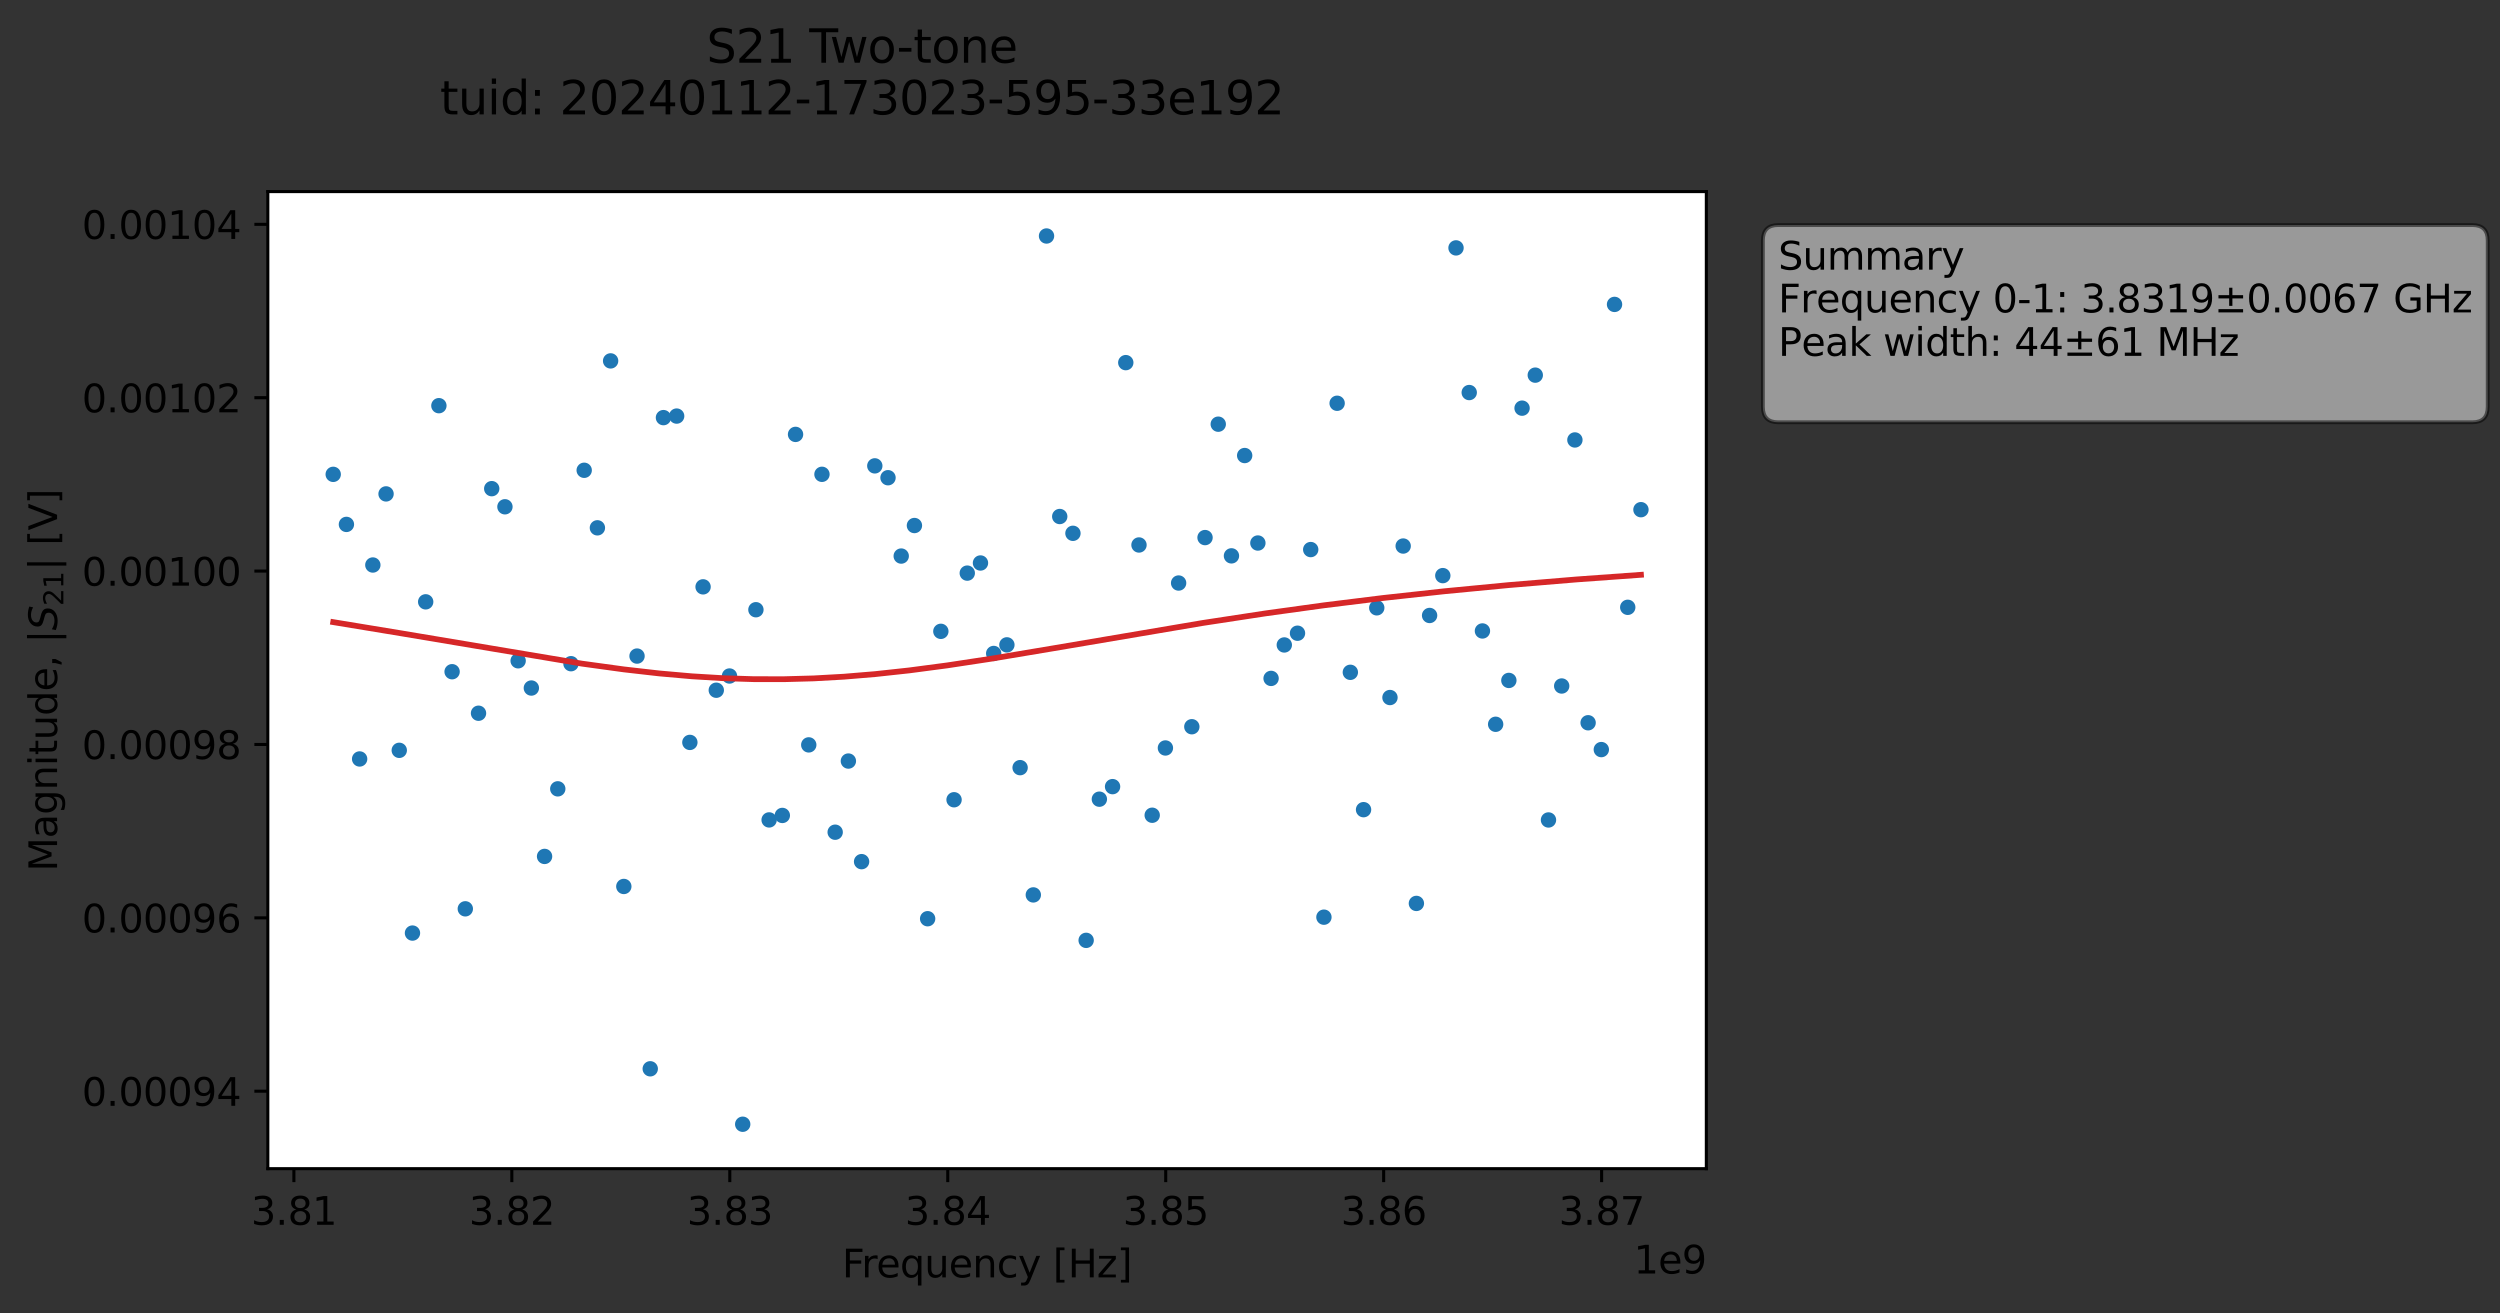 <?xml version="1.0" encoding="utf-8" standalone="no"?>
<!DOCTYPE svg PUBLIC "-//W3C//DTD SVG 1.1//EN"
  "http://www.w3.org/Graphics/SVG/1.1/DTD/svg11.dtd">
<svg xmlns:xlink="http://www.w3.org/1999/xlink" width="650.169pt" height="341.484pt" viewBox="0 0 650.169 341.484" xmlns="http://www.w3.org/2000/svg" version="1.1">
 <rect x="0" y="0" width="650.169" height="341.484" fill="#333333" stroke="none"/>
 <defs>
  <style type="text/css">*{stroke-linejoin: round; stroke-linecap: butt}</style>
 </defs>
 <g id="figure_1">
  <g id="patch_1">
   <path d="M 0 341.484 
L 650.169 341.484 
L 650.169 -0 
L 0 -0 
L 0 341.484 
z
" style="fill: none; opacity: 0"/>
  </g>
  <g id="axes_1">
   <g id="patch_2">
    <path d="M 69.653 303.928 
L 443.763 303.928 
L 443.763 49.824 
L 69.653 49.824 
z
" style="fill: #ffffff"/>
   </g>
   <g id="matplotlib.axis_1">
    <g id="xtick_1">
     <g id="line2d_1">
      <defs>
       <path id="m76c150fd55" d="M 0 0 
L 0 3.5 
" style="stroke: #000000; stroke-width: 0.8"/>
      </defs>
      <g>
       <use xlink:href="#m76c150fd55" x="76.429" y="303.928" style="stroke: #000000; stroke-width: 0.8"/>
      </g>
     </g>
     <g id="text_1">
      <!-- 3.81 -->
      <g transform="translate(65.297 318.526) scale(0.1 -0.1)">
       <defs>
        <path id="DejaVuSans-33" d="M 2597 2516 
Q 3050 2419 3304 2112 
Q 3559 1806 3559 1356 
Q 3559 666 3084 287 
Q 2609 -91 1734 -91 
Q 1441 -91 1130 -33 
Q 819 25 488 141 
L 488 750 
Q 750 597 1062 519 
Q 1375 441 1716 441 
Q 2309 441 2620 675 
Q 2931 909 2931 1356 
Q 2931 1769 2642 2001 
Q 2353 2234 1838 2234 
L 1294 2234 
L 1294 2753 
L 1863 2753 
Q 2328 2753 2575 2939 
Q 2822 3125 2822 3475 
Q 2822 3834 2567 4026 
Q 2313 4219 1838 4219 
Q 1578 4219 1281 4162 
Q 984 4106 628 3988 
L 628 4550 
Q 988 4650 1302 4700 
Q 1616 4750 1894 4750 
Q 2613 4750 3031 4423 
Q 3450 4097 3450 3541 
Q 3450 3153 3228 2886 
Q 3006 2619 2597 2516 
z
" transform="scale(0.016)"/>
        <path id="DejaVuSans-2e" d="M 684 794 
L 1344 794 
L 1344 0 
L 684 0 
L 684 794 
z
" transform="scale(0.016)"/>
        <path id="DejaVuSans-38" d="M 2034 2216 
Q 1584 2216 1326 1975 
Q 1069 1734 1069 1313 
Q 1069 891 1326 650 
Q 1584 409 2034 409 
Q 2484 409 2743 651 
Q 3003 894 3003 1313 
Q 3003 1734 2745 1975 
Q 2488 2216 2034 2216 
z
M 1403 2484 
Q 997 2584 770 2862 
Q 544 3141 544 3541 
Q 544 4100 942 4425 
Q 1341 4750 2034 4750 
Q 2731 4750 3128 4425 
Q 3525 4100 3525 3541 
Q 3525 3141 3298 2862 
Q 3072 2584 2669 2484 
Q 3125 2378 3379 2068 
Q 3634 1759 3634 1313 
Q 3634 634 3220 271 
Q 2806 -91 2034 -91 
Q 1263 -91 848 271 
Q 434 634 434 1313 
Q 434 1759 690 2068 
Q 947 2378 1403 2484 
z
M 1172 3481 
Q 1172 3119 1398 2916 
Q 1625 2713 2034 2713 
Q 2441 2713 2670 2916 
Q 2900 3119 2900 3481 
Q 2900 3844 2670 4047 
Q 2441 4250 2034 4250 
Q 1625 4250 1398 4047 
Q 1172 3844 1172 3481 
z
" transform="scale(0.016)"/>
        <path id="DejaVuSans-31" d="M 794 531 
L 1825 531 
L 1825 4091 
L 703 3866 
L 703 4441 
L 1819 4666 
L 2450 4666 
L 2450 531 
L 3481 531 
L 3481 0 
L 794 0 
L 794 531 
z
" transform="scale(0.016)"/>
       </defs>
       <use xlink:href="#DejaVuSans-33"/>
       <use xlink:href="#DejaVuSans-2e" x="63.623"/>
       <use xlink:href="#DejaVuSans-38" x="95.41"/>
       <use xlink:href="#DejaVuSans-31" x="159.033"/>
      </g>
     </g>
    </g>
    <g id="xtick_2">
     <g id="line2d_2">
      <g>
       <use xlink:href="#m76c150fd55" x="133.113" y="303.928" style="stroke: #000000; stroke-width: 0.8"/>
      </g>
     </g>
     <g id="text_2">
      <!-- 3.82 -->
      <g transform="translate(121.98 318.526) scale(0.1 -0.1)">
       <defs>
        <path id="DejaVuSans-32" d="M 1228 531 
L 3431 531 
L 3431 0 
L 469 0 
L 469 531 
Q 828 903 1448 1529 
Q 2069 2156 2228 2338 
Q 2531 2678 2651 2914 
Q 2772 3150 2772 3378 
Q 2772 3750 2511 3984 
Q 2250 4219 1831 4219 
Q 1534 4219 1204 4116 
Q 875 4013 500 3803 
L 500 4441 
Q 881 4594 1212 4672 
Q 1544 4750 1819 4750 
Q 2544 4750 2975 4387 
Q 3406 4025 3406 3419 
Q 3406 3131 3298 2873 
Q 3191 2616 2906 2266 
Q 2828 2175 2409 1742 
Q 1991 1309 1228 531 
z
" transform="scale(0.016)"/>
       </defs>
       <use xlink:href="#DejaVuSans-33"/>
       <use xlink:href="#DejaVuSans-2e" x="63.623"/>
       <use xlink:href="#DejaVuSans-38" x="95.41"/>
       <use xlink:href="#DejaVuSans-32" x="159.033"/>
      </g>
     </g>
    </g>
    <g id="xtick_3">
     <g id="line2d_3">
      <g>
       <use xlink:href="#m76c150fd55" x="189.796" y="303.928" style="stroke: #000000; stroke-width: 0.8"/>
      </g>
     </g>
     <g id="text_3">
      <!-- 3.83 -->
      <g transform="translate(178.663 318.526) scale(0.1 -0.1)">
       <use xlink:href="#DejaVuSans-33"/>
       <use xlink:href="#DejaVuSans-2e" x="63.623"/>
       <use xlink:href="#DejaVuSans-38" x="95.41"/>
       <use xlink:href="#DejaVuSans-33" x="159.033"/>
      </g>
     </g>
    </g>
    <g id="xtick_4">
     <g id="line2d_4">
      <g>
       <use xlink:href="#m76c150fd55" x="246.479" y="303.928" style="stroke: #000000; stroke-width: 0.8"/>
      </g>
     </g>
     <g id="text_4">
      <!-- 3.84 -->
      <g transform="translate(235.347 318.526) scale(0.1 -0.1)">
       <defs>
        <path id="DejaVuSans-34" d="M 2419 4116 
L 825 1625 
L 2419 1625 
L 2419 4116 
z
M 2253 4666 
L 3047 4666 
L 3047 1625 
L 3713 1625 
L 3713 1100 
L 3047 1100 
L 3047 0 
L 2419 0 
L 2419 1100 
L 313 1100 
L 313 1709 
L 2253 4666 
z
" transform="scale(0.016)"/>
       </defs>
       <use xlink:href="#DejaVuSans-33"/>
       <use xlink:href="#DejaVuSans-2e" x="63.623"/>
       <use xlink:href="#DejaVuSans-38" x="95.41"/>
       <use xlink:href="#DejaVuSans-34" x="159.033"/>
      </g>
     </g>
    </g>
    <g id="xtick_5">
     <g id="line2d_5">
      <g>
       <use xlink:href="#m76c150fd55" x="303.163" y="303.928" style="stroke: #000000; stroke-width: 0.8"/>
      </g>
     </g>
     <g id="text_5">
      <!-- 3.85 -->
      <g transform="translate(292.03 318.526) scale(0.1 -0.1)">
       <defs>
        <path id="DejaVuSans-35" d="M 691 4666 
L 3169 4666 
L 3169 4134 
L 1269 4134 
L 1269 2991 
Q 1406 3038 1543 3061 
Q 1681 3084 1819 3084 
Q 2600 3084 3056 2656 
Q 3513 2228 3513 1497 
Q 3513 744 3044 326 
Q 2575 -91 1722 -91 
Q 1428 -91 1123 -41 
Q 819 9 494 109 
L 494 744 
Q 775 591 1075 516 
Q 1375 441 1709 441 
Q 2250 441 2565 725 
Q 2881 1009 2881 1497 
Q 2881 1984 2565 2268 
Q 2250 2553 1709 2553 
Q 1456 2553 1204 2497 
Q 953 2441 691 2322 
L 691 4666 
z
" transform="scale(0.016)"/>
       </defs>
       <use xlink:href="#DejaVuSans-33"/>
       <use xlink:href="#DejaVuSans-2e" x="63.623"/>
       <use xlink:href="#DejaVuSans-38" x="95.41"/>
       <use xlink:href="#DejaVuSans-35" x="159.033"/>
      </g>
     </g>
    </g>
    <g id="xtick_6">
     <g id="line2d_6">
      <g>
       <use xlink:href="#m76c150fd55" x="359.846" y="303.928" style="stroke: #000000; stroke-width: 0.8"/>
      </g>
     </g>
     <g id="text_6">
      <!-- 3.86 -->
      <g transform="translate(348.713 318.526) scale(0.1 -0.1)">
       <defs>
        <path id="DejaVuSans-36" d="M 2113 2584 
Q 1688 2584 1439 2293 
Q 1191 2003 1191 1497 
Q 1191 994 1439 701 
Q 1688 409 2113 409 
Q 2538 409 2786 701 
Q 3034 994 3034 1497 
Q 3034 2003 2786 2293 
Q 2538 2584 2113 2584 
z
M 3366 4563 
L 3366 3988 
Q 3128 4100 2886 4159 
Q 2644 4219 2406 4219 
Q 1781 4219 1451 3797 
Q 1122 3375 1075 2522 
Q 1259 2794 1537 2939 
Q 1816 3084 2150 3084 
Q 2853 3084 3261 2657 
Q 3669 2231 3669 1497 
Q 3669 778 3244 343 
Q 2819 -91 2113 -91 
Q 1303 -91 875 529 
Q 447 1150 447 2328 
Q 447 3434 972 4092 
Q 1497 4750 2381 4750 
Q 2619 4750 2861 4703 
Q 3103 4656 3366 4563 
z
" transform="scale(0.016)"/>
       </defs>
       <use xlink:href="#DejaVuSans-33"/>
       <use xlink:href="#DejaVuSans-2e" x="63.623"/>
       <use xlink:href="#DejaVuSans-38" x="95.41"/>
       <use xlink:href="#DejaVuSans-36" x="159.033"/>
      </g>
     </g>
    </g>
    <g id="xtick_7">
     <g id="line2d_7">
      <g>
       <use xlink:href="#m76c150fd55" x="416.529" y="303.928" style="stroke: #000000; stroke-width: 0.8"/>
      </g>
     </g>
     <g id="text_7">
      <!-- 3.87 -->
      <g transform="translate(405.397 318.526) scale(0.1 -0.1)">
       <defs>
        <path id="DejaVuSans-37" d="M 525 4666 
L 3525 4666 
L 3525 4397 
L 1831 0 
L 1172 0 
L 2766 4134 
L 525 4134 
L 525 4666 
z
" transform="scale(0.016)"/>
       </defs>
       <use xlink:href="#DejaVuSans-33"/>
       <use xlink:href="#DejaVuSans-2e" x="63.623"/>
       <use xlink:href="#DejaVuSans-38" x="95.41"/>
       <use xlink:href="#DejaVuSans-37" x="159.033"/>
      </g>
     </g>
    </g>
    <g id="text_8">
     <!-- Frequency [Hz] -->
     <g transform="translate(219.003 332.205) scale(0.1 -0.1)">
      <defs>
       <path id="DejaVuSans-46" d="M 628 4666 
L 3309 4666 
L 3309 4134 
L 1259 4134 
L 1259 2759 
L 3109 2759 
L 3109 2228 
L 1259 2228 
L 1259 0 
L 628 0 
L 628 4666 
z
" transform="scale(0.016)"/>
       <path id="DejaVuSans-72" d="M 2631 2963 
Q 2534 3019 2420 3045 
Q 2306 3072 2169 3072 
Q 1681 3072 1420 2755 
Q 1159 2438 1159 1844 
L 1159 0 
L 581 0 
L 581 3500 
L 1159 3500 
L 1159 2956 
Q 1341 3275 1631 3429 
Q 1922 3584 2338 3584 
Q 2397 3584 2469 3576 
Q 2541 3569 2628 3553 
L 2631 2963 
z
" transform="scale(0.016)"/>
       <path id="DejaVuSans-65" d="M 3597 1894 
L 3597 1613 
L 953 1613 
Q 991 1019 1311 708 
Q 1631 397 2203 397 
Q 2534 397 2845 478 
Q 3156 559 3463 722 
L 3463 178 
Q 3153 47 2828 -22 
Q 2503 -91 2169 -91 
Q 1331 -91 842 396 
Q 353 884 353 1716 
Q 353 2575 817 3079 
Q 1281 3584 2069 3584 
Q 2775 3584 3186 3129 
Q 3597 2675 3597 1894 
z
M 3022 2063 
Q 3016 2534 2758 2815 
Q 2500 3097 2075 3097 
Q 1594 3097 1305 2825 
Q 1016 2553 972 2059 
L 3022 2063 
z
" transform="scale(0.016)"/>
       <path id="DejaVuSans-71" d="M 947 1747 
Q 947 1113 1208 752 
Q 1469 391 1925 391 
Q 2381 391 2643 752 
Q 2906 1113 2906 1747 
Q 2906 2381 2643 2742 
Q 2381 3103 1925 3103 
Q 1469 3103 1208 2742 
Q 947 2381 947 1747 
z
M 2906 525 
Q 2725 213 2448 61 
Q 2172 -91 1784 -91 
Q 1150 -91 751 415 
Q 353 922 353 1747 
Q 353 2572 751 3078 
Q 1150 3584 1784 3584 
Q 2172 3584 2448 3432 
Q 2725 3281 2906 2969 
L 2906 3500 
L 3481 3500 
L 3481 -1331 
L 2906 -1331 
L 2906 525 
z
" transform="scale(0.016)"/>
       <path id="DejaVuSans-75" d="M 544 1381 
L 544 3500 
L 1119 3500 
L 1119 1403 
Q 1119 906 1312 657 
Q 1506 409 1894 409 
Q 2359 409 2629 706 
Q 2900 1003 2900 1516 
L 2900 3500 
L 3475 3500 
L 3475 0 
L 2900 0 
L 2900 538 
Q 2691 219 2414 64 
Q 2138 -91 1772 -91 
Q 1169 -91 856 284 
Q 544 659 544 1381 
z
M 1991 3584 
L 1991 3584 
z
" transform="scale(0.016)"/>
       <path id="DejaVuSans-6e" d="M 3513 2113 
L 3513 0 
L 2938 0 
L 2938 2094 
Q 2938 2591 2744 2837 
Q 2550 3084 2163 3084 
Q 1697 3084 1428 2787 
Q 1159 2491 1159 1978 
L 1159 0 
L 581 0 
L 581 3500 
L 1159 3500 
L 1159 2956 
Q 1366 3272 1645 3428 
Q 1925 3584 2291 3584 
Q 2894 3584 3203 3211 
Q 3513 2838 3513 2113 
z
" transform="scale(0.016)"/>
       <path id="DejaVuSans-63" d="M 3122 3366 
L 3122 2828 
Q 2878 2963 2633 3030 
Q 2388 3097 2138 3097 
Q 1578 3097 1268 2742 
Q 959 2388 959 1747 
Q 959 1106 1268 751 
Q 1578 397 2138 397 
Q 2388 397 2633 464 
Q 2878 531 3122 666 
L 3122 134 
Q 2881 22 2623 -34 
Q 2366 -91 2075 -91 
Q 1284 -91 818 406 
Q 353 903 353 1747 
Q 353 2603 823 3093 
Q 1294 3584 2113 3584 
Q 2378 3584 2631 3529 
Q 2884 3475 3122 3366 
z
" transform="scale(0.016)"/>
       <path id="DejaVuSans-79" d="M 2059 -325 
Q 1816 -950 1584 -1140 
Q 1353 -1331 966 -1331 
L 506 -1331 
L 506 -850 
L 844 -850 
Q 1081 -850 1212 -737 
Q 1344 -625 1503 -206 
L 1606 56 
L 191 3500 
L 800 3500 
L 1894 763 
L 2988 3500 
L 3597 3500 
L 2059 -325 
z
" transform="scale(0.016)"/>
       <path id="DejaVuSans-20" transform="scale(0.016)"/>
       <path id="DejaVuSans-5b" d="M 550 4863 
L 1875 4863 
L 1875 4416 
L 1125 4416 
L 1125 -397 
L 1875 -397 
L 1875 -844 
L 550 -844 
L 550 4863 
z
" transform="scale(0.016)"/>
       <path id="DejaVuSans-48" d="M 628 4666 
L 1259 4666 
L 1259 2753 
L 3553 2753 
L 3553 4666 
L 4184 4666 
L 4184 0 
L 3553 0 
L 3553 2222 
L 1259 2222 
L 1259 0 
L 628 0 
L 628 4666 
z
" transform="scale(0.016)"/>
       <path id="DejaVuSans-7a" d="M 353 3500 
L 3084 3500 
L 3084 2975 
L 922 459 
L 3084 459 
L 3084 0 
L 275 0 
L 275 525 
L 2438 3041 
L 353 3041 
L 353 3500 
z
" transform="scale(0.016)"/>
       <path id="DejaVuSans-5d" d="M 1947 4863 
L 1947 -844 
L 622 -844 
L 622 -397 
L 1369 -397 
L 1369 4416 
L 622 4416 
L 622 4863 
L 1947 4863 
z
" transform="scale(0.016)"/>
      </defs>
      <use xlink:href="#DejaVuSans-46"/>
      <use xlink:href="#DejaVuSans-72" x="50.27"/>
      <use xlink:href="#DejaVuSans-65" x="89.133"/>
      <use xlink:href="#DejaVuSans-71" x="150.656"/>
      <use xlink:href="#DejaVuSans-75" x="214.133"/>
      <use xlink:href="#DejaVuSans-65" x="277.512"/>
      <use xlink:href="#DejaVuSans-6e" x="339.035"/>
      <use xlink:href="#DejaVuSans-63" x="402.414"/>
      <use xlink:href="#DejaVuSans-79" x="457.395"/>
      <use xlink:href="#DejaVuSans-20" x="516.574"/>
      <use xlink:href="#DejaVuSans-5b" x="548.361"/>
      <use xlink:href="#DejaVuSans-48" x="587.375"/>
      <use xlink:href="#DejaVuSans-7a" x="662.57"/>
      <use xlink:href="#DejaVuSans-5d" x="715.061"/>
     </g>
    </g>
    <g id="text_9">
     <!-- 1e9 -->
     <g transform="translate(424.885 331.205) scale(0.1 -0.1)">
      <defs>
       <path id="DejaVuSans-39" d="M 703 97 
L 703 672 
Q 941 559 1184 500 
Q 1428 441 1663 441 
Q 2288 441 2617 861 
Q 2947 1281 2994 2138 
Q 2813 1869 2534 1725 
Q 2256 1581 1919 1581 
Q 1219 1581 811 2004 
Q 403 2428 403 3163 
Q 403 3881 828 4315 
Q 1253 4750 1959 4750 
Q 2769 4750 3195 4129 
Q 3622 3509 3622 2328 
Q 3622 1225 3098 567 
Q 2575 -91 1691 -91 
Q 1453 -91 1209 -44 
Q 966 3 703 97 
z
M 1959 2075 
Q 2384 2075 2632 2365 
Q 2881 2656 2881 3163 
Q 2881 3666 2632 3958 
Q 2384 4250 1959 4250 
Q 1534 4250 1286 3958 
Q 1038 3666 1038 3163 
Q 1038 2656 1286 2365 
Q 1534 2075 1959 2075 
z
" transform="scale(0.016)"/>
      </defs>
      <use xlink:href="#DejaVuSans-31"/>
      <use xlink:href="#DejaVuSans-65" x="63.623"/>
      <use xlink:href="#DejaVuSans-39" x="125.146"/>
     </g>
    </g>
   </g>
   <g id="matplotlib.axis_2">
    <g id="ytick_1">
     <g id="line2d_8">
      <defs>
       <path id="m5e4858e130" d="M 0 0 
L -3.5 0 
" style="stroke: #000000; stroke-width: 0.8"/>
      </defs>
      <g>
       <use xlink:href="#m5e4858e130" x="69.653" y="283.79" style="stroke: #000000; stroke-width: 0.8"/>
      </g>
     </g>
     <g id="text_10">
      <!-- 0.00094 -->
      <g transform="translate(21.3 287.59) scale(0.1 -0.1)">
       <defs>
        <path id="DejaVuSans-30" d="M 2034 4250 
Q 1547 4250 1301 3770 
Q 1056 3291 1056 2328 
Q 1056 1369 1301 889 
Q 1547 409 2034 409 
Q 2525 409 2770 889 
Q 3016 1369 3016 2328 
Q 3016 3291 2770 3770 
Q 2525 4250 2034 4250 
z
M 2034 4750 
Q 2819 4750 3233 4129 
Q 3647 3509 3647 2328 
Q 3647 1150 3233 529 
Q 2819 -91 2034 -91 
Q 1250 -91 836 529 
Q 422 1150 422 2328 
Q 422 3509 836 4129 
Q 1250 4750 2034 4750 
z
" transform="scale(0.016)"/>
       </defs>
       <use xlink:href="#DejaVuSans-30"/>
       <use xlink:href="#DejaVuSans-2e" x="63.623"/>
       <use xlink:href="#DejaVuSans-30" x="95.41"/>
       <use xlink:href="#DejaVuSans-30" x="159.033"/>
       <use xlink:href="#DejaVuSans-30" x="222.656"/>
       <use xlink:href="#DejaVuSans-39" x="286.279"/>
       <use xlink:href="#DejaVuSans-34" x="349.902"/>
      </g>
     </g>
    </g>
    <g id="ytick_2">
     <g id="line2d_9">
      <g>
       <use xlink:href="#m5e4858e130" x="69.653" y="238.7" style="stroke: #000000; stroke-width: 0.8"/>
      </g>
     </g>
     <g id="text_11">
      <!-- 0.00096 -->
      <g transform="translate(21.3 242.5) scale(0.1 -0.1)">
       <use xlink:href="#DejaVuSans-30"/>
       <use xlink:href="#DejaVuSans-2e" x="63.623"/>
       <use xlink:href="#DejaVuSans-30" x="95.41"/>
       <use xlink:href="#DejaVuSans-30" x="159.033"/>
       <use xlink:href="#DejaVuSans-30" x="222.656"/>
       <use xlink:href="#DejaVuSans-39" x="286.279"/>
       <use xlink:href="#DejaVuSans-36" x="349.902"/>
      </g>
     </g>
    </g>
    <g id="ytick_3">
     <g id="line2d_10">
      <g>
       <use xlink:href="#m5e4858e130" x="69.653" y="193.61" style="stroke: #000000; stroke-width: 0.8"/>
      </g>
     </g>
     <g id="text_12">
      <!-- 0.00098 -->
      <g transform="translate(21.3 197.41) scale(0.1 -0.1)">
       <use xlink:href="#DejaVuSans-30"/>
       <use xlink:href="#DejaVuSans-2e" x="63.623"/>
       <use xlink:href="#DejaVuSans-30" x="95.41"/>
       <use xlink:href="#DejaVuSans-30" x="159.033"/>
       <use xlink:href="#DejaVuSans-30" x="222.656"/>
       <use xlink:href="#DejaVuSans-39" x="286.279"/>
       <use xlink:href="#DejaVuSans-38" x="349.902"/>
      </g>
     </g>
    </g>
    <g id="ytick_4">
     <g id="line2d_11">
      <g>
       <use xlink:href="#m5e4858e130" x="69.653" y="148.52" style="stroke: #000000; stroke-width: 0.8"/>
      </g>
     </g>
     <g id="text_13">
      <!-- 0.00100 -->
      <g transform="translate(21.3 152.32) scale(0.1 -0.1)">
       <use xlink:href="#DejaVuSans-30"/>
       <use xlink:href="#DejaVuSans-2e" x="63.623"/>
       <use xlink:href="#DejaVuSans-30" x="95.41"/>
       <use xlink:href="#DejaVuSans-30" x="159.033"/>
       <use xlink:href="#DejaVuSans-31" x="222.656"/>
       <use xlink:href="#DejaVuSans-30" x="286.279"/>
       <use xlink:href="#DejaVuSans-30" x="349.902"/>
      </g>
     </g>
    </g>
    <g id="ytick_5">
     <g id="line2d_12">
      <g>
       <use xlink:href="#m5e4858e130" x="69.653" y="103.43" style="stroke: #000000; stroke-width: 0.8"/>
      </g>
     </g>
     <g id="text_14">
      <!-- 0.00102 -->
      <g transform="translate(21.3 107.23) scale(0.1 -0.1)">
       <use xlink:href="#DejaVuSans-30"/>
       <use xlink:href="#DejaVuSans-2e" x="63.623"/>
       <use xlink:href="#DejaVuSans-30" x="95.41"/>
       <use xlink:href="#DejaVuSans-30" x="159.033"/>
       <use xlink:href="#DejaVuSans-31" x="222.656"/>
       <use xlink:href="#DejaVuSans-30" x="286.279"/>
       <use xlink:href="#DejaVuSans-32" x="349.902"/>
      </g>
     </g>
    </g>
    <g id="ytick_6">
     <g id="line2d_13">
      <g>
       <use xlink:href="#m5e4858e130" x="69.653" y="58.34" style="stroke: #000000; stroke-width: 0.8"/>
      </g>
     </g>
     <g id="text_15">
      <!-- 0.00104 -->
      <g transform="translate(21.3 62.14) scale(0.1 -0.1)">
       <use xlink:href="#DejaVuSans-30"/>
       <use xlink:href="#DejaVuSans-2e" x="63.623"/>
       <use xlink:href="#DejaVuSans-30" x="95.41"/>
       <use xlink:href="#DejaVuSans-30" x="159.033"/>
       <use xlink:href="#DejaVuSans-31" x="222.656"/>
       <use xlink:href="#DejaVuSans-30" x="286.279"/>
       <use xlink:href="#DejaVuSans-34" x="349.902"/>
      </g>
     </g>
    </g>
    <g id="text_16">
     <!-- Magnitude, $|S_{21}|$ [V] -->
     <g transform="translate(14.9 226.626) rotate(-90) scale(0.1 -0.1)">
      <defs>
       <path id="DejaVuSans-4d" d="M 628 4666 
L 1569 4666 
L 2759 1491 
L 3956 4666 
L 4897 4666 
L 4897 0 
L 4281 0 
L 4281 4097 
L 3078 897 
L 2444 897 
L 1241 4097 
L 1241 0 
L 628 0 
L 628 4666 
z
" transform="scale(0.016)"/>
       <path id="DejaVuSans-61" d="M 2194 1759 
Q 1497 1759 1228 1600 
Q 959 1441 959 1056 
Q 959 750 1161 570 
Q 1363 391 1709 391 
Q 2188 391 2477 730 
Q 2766 1069 2766 1631 
L 2766 1759 
L 2194 1759 
z
M 3341 1997 
L 3341 0 
L 2766 0 
L 2766 531 
Q 2569 213 2275 61 
Q 1981 -91 1556 -91 
Q 1019 -91 701 211 
Q 384 513 384 1019 
Q 384 1609 779 1909 
Q 1175 2209 1959 2209 
L 2766 2209 
L 2766 2266 
Q 2766 2663 2505 2880 
Q 2244 3097 1772 3097 
Q 1472 3097 1187 3025 
Q 903 2953 641 2809 
L 641 3341 
Q 956 3463 1253 3523 
Q 1550 3584 1831 3584 
Q 2591 3584 2966 3190 
Q 3341 2797 3341 1997 
z
" transform="scale(0.016)"/>
       <path id="DejaVuSans-67" d="M 2906 1791 
Q 2906 2416 2648 2759 
Q 2391 3103 1925 3103 
Q 1463 3103 1205 2759 
Q 947 2416 947 1791 
Q 947 1169 1205 825 
Q 1463 481 1925 481 
Q 2391 481 2648 825 
Q 2906 1169 2906 1791 
z
M 3481 434 
Q 3481 -459 3084 -895 
Q 2688 -1331 1869 -1331 
Q 1566 -1331 1297 -1286 
Q 1028 -1241 775 -1147 
L 775 -588 
Q 1028 -725 1275 -790 
Q 1522 -856 1778 -856 
Q 2344 -856 2625 -561 
Q 2906 -266 2906 331 
L 2906 616 
Q 2728 306 2450 153 
Q 2172 0 1784 0 
Q 1141 0 747 490 
Q 353 981 353 1791 
Q 353 2603 747 3093 
Q 1141 3584 1784 3584 
Q 2172 3584 2450 3431 
Q 2728 3278 2906 2969 
L 2906 3500 
L 3481 3500 
L 3481 434 
z
" transform="scale(0.016)"/>
       <path id="DejaVuSans-69" d="M 603 3500 
L 1178 3500 
L 1178 0 
L 603 0 
L 603 3500 
z
M 603 4863 
L 1178 4863 
L 1178 4134 
L 603 4134 
L 603 4863 
z
" transform="scale(0.016)"/>
       <path id="DejaVuSans-74" d="M 1172 4494 
L 1172 3500 
L 2356 3500 
L 2356 3053 
L 1172 3053 
L 1172 1153 
Q 1172 725 1289 603 
Q 1406 481 1766 481 
L 2356 481 
L 2356 0 
L 1766 0 
Q 1100 0 847 248 
Q 594 497 594 1153 
L 594 3053 
L 172 3053 
L 172 3500 
L 594 3500 
L 594 4494 
L 1172 4494 
z
" transform="scale(0.016)"/>
       <path id="DejaVuSans-64" d="M 2906 2969 
L 2906 4863 
L 3481 4863 
L 3481 0 
L 2906 0 
L 2906 525 
Q 2725 213 2448 61 
Q 2172 -91 1784 -91 
Q 1150 -91 751 415 
Q 353 922 353 1747 
Q 353 2572 751 3078 
Q 1150 3584 1784 3584 
Q 2172 3584 2448 3432 
Q 2725 3281 2906 2969 
z
M 947 1747 
Q 947 1113 1208 752 
Q 1469 391 1925 391 
Q 2381 391 2643 752 
Q 2906 1113 2906 1747 
Q 2906 2381 2643 2742 
Q 2381 3103 1925 3103 
Q 1469 3103 1208 2742 
Q 947 2381 947 1747 
z
" transform="scale(0.016)"/>
       <path id="DejaVuSans-2c" d="M 750 794 
L 1409 794 
L 1409 256 
L 897 -744 
L 494 -744 
L 750 256 
L 750 794 
z
" transform="scale(0.016)"/>
       <path id="DejaVuSans-7c" d="M 1344 4891 
L 1344 -1509 
L 813 -1509 
L 813 4891 
L 1344 4891 
z
" transform="scale(0.016)"/>
       <path id="DejaVuSans-Oblique-53" d="M 3859 4513 
L 3738 3897 
Q 3422 4066 3111 4152 
Q 2800 4238 2509 4238 
Q 1944 4238 1609 3991 
Q 1275 3744 1275 3334 
Q 1275 3109 1398 2989 
Q 1522 2869 2034 2731 
L 2413 2638 
Q 3053 2472 3303 2217 
Q 3553 1963 3553 1503 
Q 3553 797 2998 353 
Q 2444 -91 1538 -91 
Q 1166 -91 791 -17 
Q 416 56 38 206 
L 166 856 
Q 513 641 861 531 
Q 1209 422 1556 422 
Q 2147 422 2503 684 
Q 2859 947 2859 1369 
Q 2859 1650 2717 1795 
Q 2575 1941 2106 2059 
L 1728 2156 
Q 1081 2325 845 2545 
Q 609 2766 609 3163 
Q 609 3859 1145 4304 
Q 1681 4750 2541 4750 
Q 2875 4750 3203 4690 
Q 3531 4631 3859 4513 
z
" transform="scale(0.016)"/>
       <path id="DejaVuSans-56" d="M 1831 0 
L 50 4666 
L 709 4666 
L 2188 738 
L 3669 4666 
L 4325 4666 
L 2547 0 
L 1831 0 
z
" transform="scale(0.016)"/>
      </defs>
      <use xlink:href="#DejaVuSans-4d" transform="translate(0 0.578)"/>
      <use xlink:href="#DejaVuSans-61" transform="translate(86.279 0.578)"/>
      <use xlink:href="#DejaVuSans-67" transform="translate(147.559 0.578)"/>
      <use xlink:href="#DejaVuSans-6e" transform="translate(211.035 0.578)"/>
      <use xlink:href="#DejaVuSans-69" transform="translate(274.414 0.578)"/>
      <use xlink:href="#DejaVuSans-74" transform="translate(302.197 0.578)"/>
      <use xlink:href="#DejaVuSans-75" transform="translate(341.406 0.578)"/>
      <use xlink:href="#DejaVuSans-64" transform="translate(404.785 0.578)"/>
      <use xlink:href="#DejaVuSans-65" transform="translate(468.262 0.578)"/>
      <use xlink:href="#DejaVuSans-2c" transform="translate(529.785 0.578)"/>
      <use xlink:href="#DejaVuSans-20" transform="translate(561.572 0.578)"/>
      <use xlink:href="#DejaVuSans-7c" transform="translate(593.359 0.578)"/>
      <use xlink:href="#DejaVuSans-Oblique-53" transform="translate(627.051 0.578)"/>
      <use xlink:href="#DejaVuSans-32" transform="translate(690.527 -15.828) scale(0.7)"/>
      <use xlink:href="#DejaVuSans-31" transform="translate(735.063 -15.828) scale(0.7)"/>
      <use xlink:href="#DejaVuSans-7c" transform="translate(782.334 0.578)"/>
      <use xlink:href="#DejaVuSans-20" transform="translate(816.025 0.578)"/>
      <use xlink:href="#DejaVuSans-5b" transform="translate(847.812 0.578)"/>
      <use xlink:href="#DejaVuSans-56" transform="translate(886.826 0.578)"/>
      <use xlink:href="#DejaVuSans-5d" transform="translate(955.234 0.578)"/>
     </g>
    </g>
   </g>
   <g id="line2d_14">
    <defs>
     <path id="mcd291f8b4f" d="M 0 1.5 
C 0.398 1.5 0.779 1.342 1.061 1.061 
C 1.342 0.779 1.5 0.398 1.5 0 
C 1.5 -0.398 1.342 -0.779 1.061 -1.061 
C 0.779 -1.342 0.398 -1.5 0 -1.5 
C -0.398 -1.5 -0.779 -1.342 -1.061 -1.061 
C -1.342 -0.779 -1.5 -0.398 -1.5 0 
C -1.5 0.398 -1.342 0.779 -1.061 1.061 
C -0.779 1.342 -0.398 1.5 0 1.5 
z
" style="stroke: #1f77b4"/>
    </defs>
    <g clip-path="url(#p16f8988247)">
     <use xlink:href="#mcd291f8b4f" x="86.658" y="123.363" style="fill: #1f77b4; stroke: #1f77b4"/>
     <use xlink:href="#mcd291f8b4f" x="90.093" y="136.382" style="fill: #1f77b4; stroke: #1f77b4"/>
     <use xlink:href="#mcd291f8b4f" x="93.529" y="197.381" style="fill: #1f77b4; stroke: #1f77b4"/>
     <use xlink:href="#mcd291f8b4f" x="96.964" y="146.94" style="fill: #1f77b4; stroke: #1f77b4"/>
     <use xlink:href="#mcd291f8b4f" x="100.4" y="128.449" style="fill: #1f77b4; stroke: #1f77b4"/>
     <use xlink:href="#mcd291f8b4f" x="103.835" y="195.136" style="fill: #1f77b4; stroke: #1f77b4"/>
     <use xlink:href="#mcd291f8b4f" x="107.27" y="242.662" style="fill: #1f77b4; stroke: #1f77b4"/>
     <use xlink:href="#mcd291f8b4f" x="110.706" y="156.518" style="fill: #1f77b4; stroke: #1f77b4"/>
     <use xlink:href="#mcd291f8b4f" x="114.141" y="105.504" style="fill: #1f77b4; stroke: #1f77b4"/>
     <use xlink:href="#mcd291f8b4f" x="117.576" y="174.692" style="fill: #1f77b4; stroke: #1f77b4"/>
     <use xlink:href="#mcd291f8b4f" x="121.012" y="236.356" style="fill: #1f77b4; stroke: #1f77b4"/>
     <use xlink:href="#mcd291f8b4f" x="124.447" y="185.49" style="fill: #1f77b4; stroke: #1f77b4"/>
     <use xlink:href="#mcd291f8b4f" x="127.882" y="127.084" style="fill: #1f77b4; stroke: #1f77b4"/>
     <use xlink:href="#mcd291f8b4f" x="131.318" y="131.799" style="fill: #1f77b4; stroke: #1f77b4"/>
     <use xlink:href="#mcd291f8b4f" x="134.753" y="171.849" style="fill: #1f77b4; stroke: #1f77b4"/>
     <use xlink:href="#mcd291f8b4f" x="138.188" y="178.935" style="fill: #1f77b4; stroke: #1f77b4"/>
     <use xlink:href="#mcd291f8b4f" x="141.624" y="222.728" style="fill: #1f77b4; stroke: #1f77b4"/>
     <use xlink:href="#mcd291f8b4f" x="145.059" y="205.152" style="fill: #1f77b4; stroke: #1f77b4"/>
     <use xlink:href="#mcd291f8b4f" x="148.494" y="172.606" style="fill: #1f77b4; stroke: #1f77b4"/>
     <use xlink:href="#mcd291f8b4f" x="151.93" y="122.304" style="fill: #1f77b4; stroke: #1f77b4"/>
     <use xlink:href="#mcd291f8b4f" x="155.365" y="137.27" style="fill: #1f77b4; stroke: #1f77b4"/>
     <use xlink:href="#mcd291f8b4f" x="158.801" y="93.857" style="fill: #1f77b4; stroke: #1f77b4"/>
     <use xlink:href="#mcd291f8b4f" x="162.236" y="230.54" style="fill: #1f77b4; stroke: #1f77b4"/>
     <use xlink:href="#mcd291f8b4f" x="165.671" y="170.623" style="fill: #1f77b4; stroke: #1f77b4"/>
     <use xlink:href="#mcd291f8b4f" x="169.107" y="277.959" style="fill: #1f77b4; stroke: #1f77b4"/>
     <use xlink:href="#mcd291f8b4f" x="172.542" y="108.61" style="fill: #1f77b4; stroke: #1f77b4"/>
     <use xlink:href="#mcd291f8b4f" x="175.977" y="108.208" style="fill: #1f77b4; stroke: #1f77b4"/>
     <use xlink:href="#mcd291f8b4f" x="179.413" y="193.076" style="fill: #1f77b4; stroke: #1f77b4"/>
     <use xlink:href="#mcd291f8b4f" x="182.848" y="152.621" style="fill: #1f77b4; stroke: #1f77b4"/>
     <use xlink:href="#mcd291f8b4f" x="186.283" y="179.505" style="fill: #1f77b4; stroke: #1f77b4"/>
     <use xlink:href="#mcd291f8b4f" x="189.719" y="175.807" style="fill: #1f77b4; stroke: #1f77b4"/>
     <use xlink:href="#mcd291f8b4f" x="193.154" y="292.378" style="fill: #1f77b4; stroke: #1f77b4"/>
     <use xlink:href="#mcd291f8b4f" x="196.589" y="158.571" style="fill: #1f77b4; stroke: #1f77b4"/>
     <use xlink:href="#mcd291f8b4f" x="200.025" y="213.234" style="fill: #1f77b4; stroke: #1f77b4"/>
     <use xlink:href="#mcd291f8b4f" x="203.46" y="212.07" style="fill: #1f77b4; stroke: #1f77b4"/>
     <use xlink:href="#mcd291f8b4f" x="206.895" y="112.972" style="fill: #1f77b4; stroke: #1f77b4"/>
     <use xlink:href="#mcd291f8b4f" x="210.331" y="193.721" style="fill: #1f77b4; stroke: #1f77b4"/>
     <use xlink:href="#mcd291f8b4f" x="213.766" y="123.354" style="fill: #1f77b4; stroke: #1f77b4"/>
     <use xlink:href="#mcd291f8b4f" x="217.202" y="216.43" style="fill: #1f77b4; stroke: #1f77b4"/>
     <use xlink:href="#mcd291f8b4f" x="220.637" y="197.925" style="fill: #1f77b4; stroke: #1f77b4"/>
     <use xlink:href="#mcd291f8b4f" x="224.072" y="224.086" style="fill: #1f77b4; stroke: #1f77b4"/>
     <use xlink:href="#mcd291f8b4f" x="227.508" y="121.157" style="fill: #1f77b4; stroke: #1f77b4"/>
     <use xlink:href="#mcd291f8b4f" x="230.943" y="124.24" style="fill: #1f77b4; stroke: #1f77b4"/>
     <use xlink:href="#mcd291f8b4f" x="234.378" y="144.613" style="fill: #1f77b4; stroke: #1f77b4"/>
     <use xlink:href="#mcd291f8b4f" x="237.814" y="136.672" style="fill: #1f77b4; stroke: #1f77b4"/>
     <use xlink:href="#mcd291f8b4f" x="241.249" y="238.929" style="fill: #1f77b4; stroke: #1f77b4"/>
     <use xlink:href="#mcd291f8b4f" x="244.684" y="164.188" style="fill: #1f77b4; stroke: #1f77b4"/>
     <use xlink:href="#mcd291f8b4f" x="248.12" y="207.991" style="fill: #1f77b4; stroke: #1f77b4"/>
     <use xlink:href="#mcd291f8b4f" x="251.555" y="149.05" style="fill: #1f77b4; stroke: #1f77b4"/>
     <use xlink:href="#mcd291f8b4f" x="254.99" y="146.416" style="fill: #1f77b4; stroke: #1f77b4"/>
     <use xlink:href="#mcd291f8b4f" x="258.426" y="169.948" style="fill: #1f77b4; stroke: #1f77b4"/>
     <use xlink:href="#mcd291f8b4f" x="261.861" y="167.708" style="fill: #1f77b4; stroke: #1f77b4"/>
     <use xlink:href="#mcd291f8b4f" x="265.297" y="199.64" style="fill: #1f77b4; stroke: #1f77b4"/>
     <use xlink:href="#mcd291f8b4f" x="268.732" y="232.737" style="fill: #1f77b4; stroke: #1f77b4"/>
     <use xlink:href="#mcd291f8b4f" x="272.167" y="61.374" style="fill: #1f77b4; stroke: #1f77b4"/>
     <use xlink:href="#mcd291f8b4f" x="275.603" y="134.328" style="fill: #1f77b4; stroke: #1f77b4"/>
     <use xlink:href="#mcd291f8b4f" x="279.038" y="138.698" style="fill: #1f77b4; stroke: #1f77b4"/>
     <use xlink:href="#mcd291f8b4f" x="282.473" y="244.557" style="fill: #1f77b4; stroke: #1f77b4"/>
     <use xlink:href="#mcd291f8b4f" x="285.909" y="207.841" style="fill: #1f77b4; stroke: #1f77b4"/>
     <use xlink:href="#mcd291f8b4f" x="289.344" y="204.578" style="fill: #1f77b4; stroke: #1f77b4"/>
     <use xlink:href="#mcd291f8b4f" x="292.779" y="94.309" style="fill: #1f77b4; stroke: #1f77b4"/>
     <use xlink:href="#mcd291f8b4f" x="296.215" y="141.732" style="fill: #1f77b4; stroke: #1f77b4"/>
     <use xlink:href="#mcd291f8b4f" x="299.65" y="212.018" style="fill: #1f77b4; stroke: #1f77b4"/>
     <use xlink:href="#mcd291f8b4f" x="303.085" y="194.523" style="fill: #1f77b4; stroke: #1f77b4"/>
     <use xlink:href="#mcd291f8b4f" x="306.521" y="151.627" style="fill: #1f77b4; stroke: #1f77b4"/>
     <use xlink:href="#mcd291f8b4f" x="309.956" y="188.999" style="fill: #1f77b4; stroke: #1f77b4"/>
     <use xlink:href="#mcd291f8b4f" x="313.391" y="139.808" style="fill: #1f77b4; stroke: #1f77b4"/>
     <use xlink:href="#mcd291f8b4f" x="316.827" y="110.317" style="fill: #1f77b4; stroke: #1f77b4"/>
     <use xlink:href="#mcd291f8b4f" x="320.262" y="144.56" style="fill: #1f77b4; stroke: #1f77b4"/>
     <use xlink:href="#mcd291f8b4f" x="323.698" y="118.47" style="fill: #1f77b4; stroke: #1f77b4"/>
     <use xlink:href="#mcd291f8b4f" x="327.133" y="141.222" style="fill: #1f77b4; stroke: #1f77b4"/>
     <use xlink:href="#mcd291f8b4f" x="330.568" y="176.431" style="fill: #1f77b4; stroke: #1f77b4"/>
     <use xlink:href="#mcd291f8b4f" x="334.004" y="167.731" style="fill: #1f77b4; stroke: #1f77b4"/>
     <use xlink:href="#mcd291f8b4f" x="337.439" y="164.679" style="fill: #1f77b4; stroke: #1f77b4"/>
     <use xlink:href="#mcd291f8b4f" x="340.874" y="142.925" style="fill: #1f77b4; stroke: #1f77b4"/>
     <use xlink:href="#mcd291f8b4f" x="344.31" y="238.527" style="fill: #1f77b4; stroke: #1f77b4"/>
     <use xlink:href="#mcd291f8b4f" x="347.745" y="104.876" style="fill: #1f77b4; stroke: #1f77b4"/>
     <use xlink:href="#mcd291f8b4f" x="351.18" y="174.847" style="fill: #1f77b4; stroke: #1f77b4"/>
     <use xlink:href="#mcd291f8b4f" x="354.616" y="210.569" style="fill: #1f77b4; stroke: #1f77b4"/>
     <use xlink:href="#mcd291f8b4f" x="358.051" y="158.075" style="fill: #1f77b4; stroke: #1f77b4"/>
     <use xlink:href="#mcd291f8b4f" x="361.486" y="181.405" style="fill: #1f77b4; stroke: #1f77b4"/>
     <use xlink:href="#mcd291f8b4f" x="364.922" y="142.006" style="fill: #1f77b4; stroke: #1f77b4"/>
     <use xlink:href="#mcd291f8b4f" x="368.357" y="234.951" style="fill: #1f77b4; stroke: #1f77b4"/>
     <use xlink:href="#mcd291f8b4f" x="371.792" y="160.065" style="fill: #1f77b4; stroke: #1f77b4"/>
     <use xlink:href="#mcd291f8b4f" x="375.228" y="149.699" style="fill: #1f77b4; stroke: #1f77b4"/>
     <use xlink:href="#mcd291f8b4f" x="378.663" y="64.47" style="fill: #1f77b4; stroke: #1f77b4"/>
     <use xlink:href="#mcd291f8b4f" x="382.099" y="102.088" style="fill: #1f77b4; stroke: #1f77b4"/>
     <use xlink:href="#mcd291f8b4f" x="385.534" y="164.091" style="fill: #1f77b4; stroke: #1f77b4"/>
     <use xlink:href="#mcd291f8b4f" x="388.969" y="188.362" style="fill: #1f77b4; stroke: #1f77b4"/>
     <use xlink:href="#mcd291f8b4f" x="392.405" y="176.958" style="fill: #1f77b4; stroke: #1f77b4"/>
     <use xlink:href="#mcd291f8b4f" x="395.84" y="106.148" style="fill: #1f77b4; stroke: #1f77b4"/>
     <use xlink:href="#mcd291f8b4f" x="399.275" y="97.562" style="fill: #1f77b4; stroke: #1f77b4"/>
     <use xlink:href="#mcd291f8b4f" x="402.711" y="213.246" style="fill: #1f77b4; stroke: #1f77b4"/>
     <use xlink:href="#mcd291f8b4f" x="406.146" y="178.406" style="fill: #1f77b4; stroke: #1f77b4"/>
     <use xlink:href="#mcd291f8b4f" x="409.581" y="114.419" style="fill: #1f77b4; stroke: #1f77b4"/>
     <use xlink:href="#mcd291f8b4f" x="413.017" y="187.967" style="fill: #1f77b4; stroke: #1f77b4"/>
     <use xlink:href="#mcd291f8b4f" x="416.452" y="194.943" style="fill: #1f77b4; stroke: #1f77b4"/>
     <use xlink:href="#mcd291f8b4f" x="419.887" y="79.166" style="fill: #1f77b4; stroke: #1f77b4"/>
     <use xlink:href="#mcd291f8b4f" x="423.323" y="157.943" style="fill: #1f77b4; stroke: #1f77b4"/>
     <use xlink:href="#mcd291f8b4f" x="426.758" y="132.552" style="fill: #1f77b4; stroke: #1f77b4"/>
    </g>
   </g>
   <g id="line2d_15">
    <path d="M 86.658 161.794 
L 104.361 164.71 
L 151.342 172.59 
L 162.236 174.088 
L 171.428 175.134 
L 179.939 175.885 
L 188.109 176.379 
L 195.94 176.626 
L 203.77 176.642 
L 211.6 176.428 
L 219.43 175.991 
L 227.6 175.313 
L 236.452 174.353 
L 246.325 173.05 
L 257.9 171.291 
L 273.9 168.61 
L 312.711 162.028 
L 329.052 159.533 
L 344.372 157.415 
L 359.691 155.518 
L 375.692 153.764 
L 392.374 152.163 
L 410.077 150.689 
L 426.758 149.487 
L 426.758 149.487 
" clip-path="url(#p16f8988247)" style="fill: none; stroke: #d62728; stroke-width: 1.5; stroke-linecap: square"/>
   </g>
   <g id="patch_3">
    <path d="M 69.653 303.928 
L 69.653 49.824 
" style="fill: none; stroke: #000000; stroke-width: 0.8; stroke-linejoin: miter; stroke-linecap: square"/>
   </g>
   <g id="patch_4">
    <path d="M 443.763 303.928 
L 443.763 49.824 
" style="fill: none; stroke: #000000; stroke-width: 0.8; stroke-linejoin: miter; stroke-linecap: square"/>
   </g>
   <g id="patch_5">
    <path d="M 69.653 303.928 
L 443.763 303.928 
" style="fill: none; stroke: #000000; stroke-width: 0.8; stroke-linejoin: miter; stroke-linecap: square"/>
   </g>
   <g id="patch_6">
    <path d="M 69.653 49.824 
L 443.763 49.824 
" style="fill: none; stroke: #000000; stroke-width: 0.8; stroke-linejoin: miter; stroke-linecap: square"/>
   </g>
   <g id="text_17">
    <g id="patch_7">
     <path d="M 462.469 109.821 
L 642.969 109.821 
Q 646.969 109.821 646.969 105.821 
L 646.969 62.529 
Q 646.969 58.529 642.969 58.529 
L 462.469 58.529 
Q 458.469 58.529 458.469 62.529 
L 458.469 105.821 
Q 458.469 109.821 462.469 109.821 
z
" style="fill: #ffffff; opacity: 0.5; stroke: #000000; stroke-linejoin: miter"/>
    </g>
    <!-- Summary -->
    <g transform="translate(462.469 70.128) scale(0.1 -0.1)">
     <defs>
      <path id="DejaVuSans-53" d="M 3425 4513 
L 3425 3897 
Q 3066 4069 2747 4153 
Q 2428 4238 2131 4238 
Q 1616 4238 1336 4038 
Q 1056 3838 1056 3469 
Q 1056 3159 1242 3001 
Q 1428 2844 1947 2747 
L 2328 2669 
Q 3034 2534 3370 2195 
Q 3706 1856 3706 1288 
Q 3706 609 3251 259 
Q 2797 -91 1919 -91 
Q 1588 -91 1214 -16 
Q 841 59 441 206 
L 441 856 
Q 825 641 1194 531 
Q 1563 422 1919 422 
Q 2459 422 2753 634 
Q 3047 847 3047 1241 
Q 3047 1584 2836 1778 
Q 2625 1972 2144 2069 
L 1759 2144 
Q 1053 2284 737 2584 
Q 422 2884 422 3419 
Q 422 4038 858 4394 
Q 1294 4750 2059 4750 
Q 2388 4750 2728 4690 
Q 3069 4631 3425 4513 
z
" transform="scale(0.016)"/>
      <path id="DejaVuSans-6d" d="M 3328 2828 
Q 3544 3216 3844 3400 
Q 4144 3584 4550 3584 
Q 5097 3584 5394 3201 
Q 5691 2819 5691 2113 
L 5691 0 
L 5113 0 
L 5113 2094 
Q 5113 2597 4934 2840 
Q 4756 3084 4391 3084 
Q 3944 3084 3684 2787 
Q 3425 2491 3425 1978 
L 3425 0 
L 2847 0 
L 2847 2094 
Q 2847 2600 2669 2842 
Q 2491 3084 2119 3084 
Q 1678 3084 1418 2786 
Q 1159 2488 1159 1978 
L 1159 0 
L 581 0 
L 581 3500 
L 1159 3500 
L 1159 2956 
Q 1356 3278 1631 3431 
Q 1906 3584 2284 3584 
Q 2666 3584 2933 3390 
Q 3200 3197 3328 2828 
z
" transform="scale(0.016)"/>
     </defs>
     <use xlink:href="#DejaVuSans-53"/>
     <use xlink:href="#DejaVuSans-75" x="63.477"/>
     <use xlink:href="#DejaVuSans-6d" x="126.855"/>
     <use xlink:href="#DejaVuSans-6d" x="224.268"/>
     <use xlink:href="#DejaVuSans-61" x="321.68"/>
     <use xlink:href="#DejaVuSans-72" x="382.959"/>
     <use xlink:href="#DejaVuSans-79" x="424.072"/>
    </g>
    <!-- Frequency 0-1: 3.8319$\pm$0.0067 GHz -->
    <g transform="translate(462.469 81.325) scale(0.1 -0.1)">
     <defs>
      <path id="DejaVuSans-2d" d="M 313 2009 
L 1997 2009 
L 1997 1497 
L 313 1497 
L 313 2009 
z
" transform="scale(0.016)"/>
      <path id="DejaVuSans-3a" d="M 750 794 
L 1409 794 
L 1409 0 
L 750 0 
L 750 794 
z
M 750 3309 
L 1409 3309 
L 1409 2516 
L 750 2516 
L 750 3309 
z
" transform="scale(0.016)"/>
      <path id="DejaVuSans-b1" d="M 2944 4013 
L 2944 2803 
L 4684 2803 
L 4684 2272 
L 2944 2272 
L 2944 1063 
L 2419 1063 
L 2419 2272 
L 678 2272 
L 678 2803 
L 2419 2803 
L 2419 4013 
L 2944 4013 
z
M 678 531 
L 4684 531 
L 4684 0 
L 678 0 
L 678 531 
z
" transform="scale(0.016)"/>
      <path id="DejaVuSans-47" d="M 3809 666 
L 3809 1919 
L 2778 1919 
L 2778 2438 
L 4434 2438 
L 4434 434 
Q 4069 175 3628 42 
Q 3188 -91 2688 -91 
Q 1594 -91 976 548 
Q 359 1188 359 2328 
Q 359 3472 976 4111 
Q 1594 4750 2688 4750 
Q 3144 4750 3555 4637 
Q 3966 4525 4313 4306 
L 4313 3634 
Q 3963 3931 3569 4081 
Q 3175 4231 2741 4231 
Q 1884 4231 1454 3753 
Q 1025 3275 1025 2328 
Q 1025 1384 1454 906 
Q 1884 428 2741 428 
Q 3075 428 3337 486 
Q 3600 544 3809 666 
z
" transform="scale(0.016)"/>
     </defs>
     <use xlink:href="#DejaVuSans-46" transform="translate(0 0.781)"/>
     <use xlink:href="#DejaVuSans-72" transform="translate(57.52 0.781)"/>
     <use xlink:href="#DejaVuSans-65" transform="translate(98.633 0.781)"/>
     <use xlink:href="#DejaVuSans-71" transform="translate(160.156 0.781)"/>
     <use xlink:href="#DejaVuSans-75" transform="translate(223.633 0.781)"/>
     <use xlink:href="#DejaVuSans-65" transform="translate(287.012 0.781)"/>
     <use xlink:href="#DejaVuSans-6e" transform="translate(348.535 0.781)"/>
     <use xlink:href="#DejaVuSans-63" transform="translate(411.914 0.781)"/>
     <use xlink:href="#DejaVuSans-79" transform="translate(466.895 0.781)"/>
     <use xlink:href="#DejaVuSans-20" transform="translate(526.074 0.781)"/>
     <use xlink:href="#DejaVuSans-30" transform="translate(557.861 0.781)"/>
     <use xlink:href="#DejaVuSans-2d" transform="translate(621.484 0.781)"/>
     <use xlink:href="#DejaVuSans-31" transform="translate(657.568 0.781)"/>
     <use xlink:href="#DejaVuSans-3a" transform="translate(721.191 0.781)"/>
     <use xlink:href="#DejaVuSans-20" transform="translate(754.883 0.781)"/>
     <use xlink:href="#DejaVuSans-33" transform="translate(786.67 0.781)"/>
     <use xlink:href="#DejaVuSans-2e" transform="translate(850.293 0.781)"/>
     <use xlink:href="#DejaVuSans-38" transform="translate(879.455 0.781)"/>
     <use xlink:href="#DejaVuSans-33" transform="translate(943.078 0.781)"/>
     <use xlink:href="#DejaVuSans-31" transform="translate(1006.701 0.781)"/>
     <use xlink:href="#DejaVuSans-39" transform="translate(1070.324 0.781)"/>
     <use xlink:href="#DejaVuSans-b1" transform="translate(1133.947 0.781)"/>
     <use xlink:href="#DejaVuSans-30" transform="translate(1217.736 0.781)"/>
     <use xlink:href="#DejaVuSans-2e" transform="translate(1281.359 0.781)"/>
     <use xlink:href="#DejaVuSans-30" transform="translate(1313.146 0.781)"/>
     <use xlink:href="#DejaVuSans-30" transform="translate(1376.77 0.781)"/>
     <use xlink:href="#DejaVuSans-36" transform="translate(1440.393 0.781)"/>
     <use xlink:href="#DejaVuSans-37" transform="translate(1504.016 0.781)"/>
     <use xlink:href="#DejaVuSans-20" transform="translate(1567.639 0.781)"/>
     <use xlink:href="#DejaVuSans-47" transform="translate(1599.426 0.781)"/>
     <use xlink:href="#DejaVuSans-48" transform="translate(1676.916 0.781)"/>
     <use xlink:href="#DejaVuSans-7a" transform="translate(1752.111 0.781)"/>
    </g>
    <!-- Peak width: 44$\pm$61 MHz -->
    <g transform="translate(462.469 92.544) scale(0.1 -0.1)">
     <defs>
      <path id="DejaVuSans-50" d="M 1259 4147 
L 1259 2394 
L 2053 2394 
Q 2494 2394 2734 2622 
Q 2975 2850 2975 3272 
Q 2975 3691 2734 3919 
Q 2494 4147 2053 4147 
L 1259 4147 
z
M 628 4666 
L 2053 4666 
Q 2838 4666 3239 4311 
Q 3641 3956 3641 3272 
Q 3641 2581 3239 2228 
Q 2838 1875 2053 1875 
L 1259 1875 
L 1259 0 
L 628 0 
L 628 4666 
z
" transform="scale(0.016)"/>
      <path id="DejaVuSans-6b" d="M 581 4863 
L 1159 4863 
L 1159 1991 
L 2875 3500 
L 3609 3500 
L 1753 1863 
L 3688 0 
L 2938 0 
L 1159 1709 
L 1159 0 
L 581 0 
L 581 4863 
z
" transform="scale(0.016)"/>
      <path id="DejaVuSans-77" d="M 269 3500 
L 844 3500 
L 1563 769 
L 2278 3500 
L 2956 3500 
L 3675 769 
L 4391 3500 
L 4966 3500 
L 4050 0 
L 3372 0 
L 2619 2869 
L 1863 0 
L 1184 0 
L 269 3500 
z
" transform="scale(0.016)"/>
      <path id="DejaVuSans-68" d="M 3513 2113 
L 3513 0 
L 2938 0 
L 2938 2094 
Q 2938 2591 2744 2837 
Q 2550 3084 2163 3084 
Q 1697 3084 1428 2787 
Q 1159 2491 1159 1978 
L 1159 0 
L 581 0 
L 581 4863 
L 1159 4863 
L 1159 2956 
Q 1366 3272 1645 3428 
Q 1925 3584 2291 3584 
Q 2894 3584 3203 3211 
Q 3513 2838 3513 2113 
z
" transform="scale(0.016)"/>
     </defs>
     <use xlink:href="#DejaVuSans-50" transform="translate(0 0.016)"/>
     <use xlink:href="#DejaVuSans-65" transform="translate(60.303 0.016)"/>
     <use xlink:href="#DejaVuSans-61" transform="translate(121.826 0.016)"/>
     <use xlink:href="#DejaVuSans-6b" transform="translate(183.105 0.016)"/>
     <use xlink:href="#DejaVuSans-20" transform="translate(241.016 0.016)"/>
     <use xlink:href="#DejaVuSans-77" transform="translate(272.803 0.016)"/>
     <use xlink:href="#DejaVuSans-69" transform="translate(354.59 0.016)"/>
     <use xlink:href="#DejaVuSans-64" transform="translate(382.373 0.016)"/>
     <use xlink:href="#DejaVuSans-74" transform="translate(445.85 0.016)"/>
     <use xlink:href="#DejaVuSans-68" transform="translate(485.059 0.016)"/>
     <use xlink:href="#DejaVuSans-3a" transform="translate(548.438 0.016)"/>
     <use xlink:href="#DejaVuSans-20" transform="translate(582.129 0.016)"/>
     <use xlink:href="#DejaVuSans-34" transform="translate(613.916 0.016)"/>
     <use xlink:href="#DejaVuSans-34" transform="translate(677.539 0.016)"/>
     <use xlink:href="#DejaVuSans-b1" transform="translate(741.162 0.016)"/>
     <use xlink:href="#DejaVuSans-36" transform="translate(824.951 0.016)"/>
     <use xlink:href="#DejaVuSans-31" transform="translate(888.574 0.016)"/>
     <use xlink:href="#DejaVuSans-20" transform="translate(952.197 0.016)"/>
     <use xlink:href="#DejaVuSans-4d" transform="translate(983.984 0.016)"/>
     <use xlink:href="#DejaVuSans-48" transform="translate(1070.264 0.016)"/>
     <use xlink:href="#DejaVuSans-7a" transform="translate(1145.459 0.016)"/>
    </g>
    <!--  -->
    <g transform="translate(462.469 103.741) scale(0.1 -0.1)"/>
   </g>
  </g>
  <g id="text_18">
   <!-- S21 Two-tone -->
   <g transform="translate(183.764 16.318) scale(0.12 -0.12)">
    <defs>
     <path id="DejaVuSans-54" d="M -19 4666 
L 3928 4666 
L 3928 4134 
L 2272 4134 
L 2272 0 
L 1638 0 
L 1638 4134 
L -19 4134 
L -19 4666 
z
" transform="scale(0.016)"/>
     <path id="DejaVuSans-6f" d="M 1959 3097 
Q 1497 3097 1228 2736 
Q 959 2375 959 1747 
Q 959 1119 1226 758 
Q 1494 397 1959 397 
Q 2419 397 2687 759 
Q 2956 1122 2956 1747 
Q 2956 2369 2687 2733 
Q 2419 3097 1959 3097 
z
M 1959 3584 
Q 2709 3584 3137 3096 
Q 3566 2609 3566 1747 
Q 3566 888 3137 398 
Q 2709 -91 1959 -91 
Q 1206 -91 779 398 
Q 353 888 353 1747 
Q 353 2609 779 3096 
Q 1206 3584 1959 3584 
z
" transform="scale(0.016)"/>
    </defs>
    <use xlink:href="#DejaVuSans-53"/>
    <use xlink:href="#DejaVuSans-32" x="63.477"/>
    <use xlink:href="#DejaVuSans-31" x="127.1"/>
    <use xlink:href="#DejaVuSans-20" x="190.723"/>
    <use xlink:href="#DejaVuSans-54" x="222.51"/>
    <use xlink:href="#DejaVuSans-77" x="267.094"/>
    <use xlink:href="#DejaVuSans-6f" x="348.881"/>
    <use xlink:href="#DejaVuSans-2d" x="411.938"/>
    <use xlink:href="#DejaVuSans-74" x="448.021"/>
    <use xlink:href="#DejaVuSans-6f" x="487.23"/>
    <use xlink:href="#DejaVuSans-6e" x="548.412"/>
    <use xlink:href="#DejaVuSans-65" x="611.791"/>
   </g>
   <!-- tuid: 20240112-173023-595-33e192 -->
   <g transform="translate(114.433 29.756) scale(0.12 -0.12)">
    <use xlink:href="#DejaVuSans-74"/>
    <use xlink:href="#DejaVuSans-75" x="39.209"/>
    <use xlink:href="#DejaVuSans-69" x="102.588"/>
    <use xlink:href="#DejaVuSans-64" x="130.371"/>
    <use xlink:href="#DejaVuSans-3a" x="193.848"/>
    <use xlink:href="#DejaVuSans-20" x="227.539"/>
    <use xlink:href="#DejaVuSans-32" x="259.326"/>
    <use xlink:href="#DejaVuSans-30" x="322.949"/>
    <use xlink:href="#DejaVuSans-32" x="386.572"/>
    <use xlink:href="#DejaVuSans-34" x="450.195"/>
    <use xlink:href="#DejaVuSans-30" x="513.818"/>
    <use xlink:href="#DejaVuSans-31" x="577.441"/>
    <use xlink:href="#DejaVuSans-31" x="641.064"/>
    <use xlink:href="#DejaVuSans-32" x="704.688"/>
    <use xlink:href="#DejaVuSans-2d" x="768.311"/>
    <use xlink:href="#DejaVuSans-31" x="804.395"/>
    <use xlink:href="#DejaVuSans-37" x="868.018"/>
    <use xlink:href="#DejaVuSans-33" x="931.641"/>
    <use xlink:href="#DejaVuSans-30" x="995.264"/>
    <use xlink:href="#DejaVuSans-32" x="1058.887"/>
    <use xlink:href="#DejaVuSans-33" x="1122.51"/>
    <use xlink:href="#DejaVuSans-2d" x="1186.133"/>
    <use xlink:href="#DejaVuSans-35" x="1222.217"/>
    <use xlink:href="#DejaVuSans-39" x="1285.84"/>
    <use xlink:href="#DejaVuSans-35" x="1349.463"/>
    <use xlink:href="#DejaVuSans-2d" x="1413.086"/>
    <use xlink:href="#DejaVuSans-33" x="1449.17"/>
    <use xlink:href="#DejaVuSans-33" x="1512.793"/>
    <use xlink:href="#DejaVuSans-65" x="1576.416"/>
    <use xlink:href="#DejaVuSans-31" x="1637.939"/>
    <use xlink:href="#DejaVuSans-39" x="1701.562"/>
    <use xlink:href="#DejaVuSans-32" x="1765.186"/>
   </g>
  </g>
 </g>
 <defs>
  <clipPath id="p16f8988247">
   <rect x="69.653" y="49.824" width="374.11" height="254.104"/>
  </clipPath>
 </defs>
</svg>
